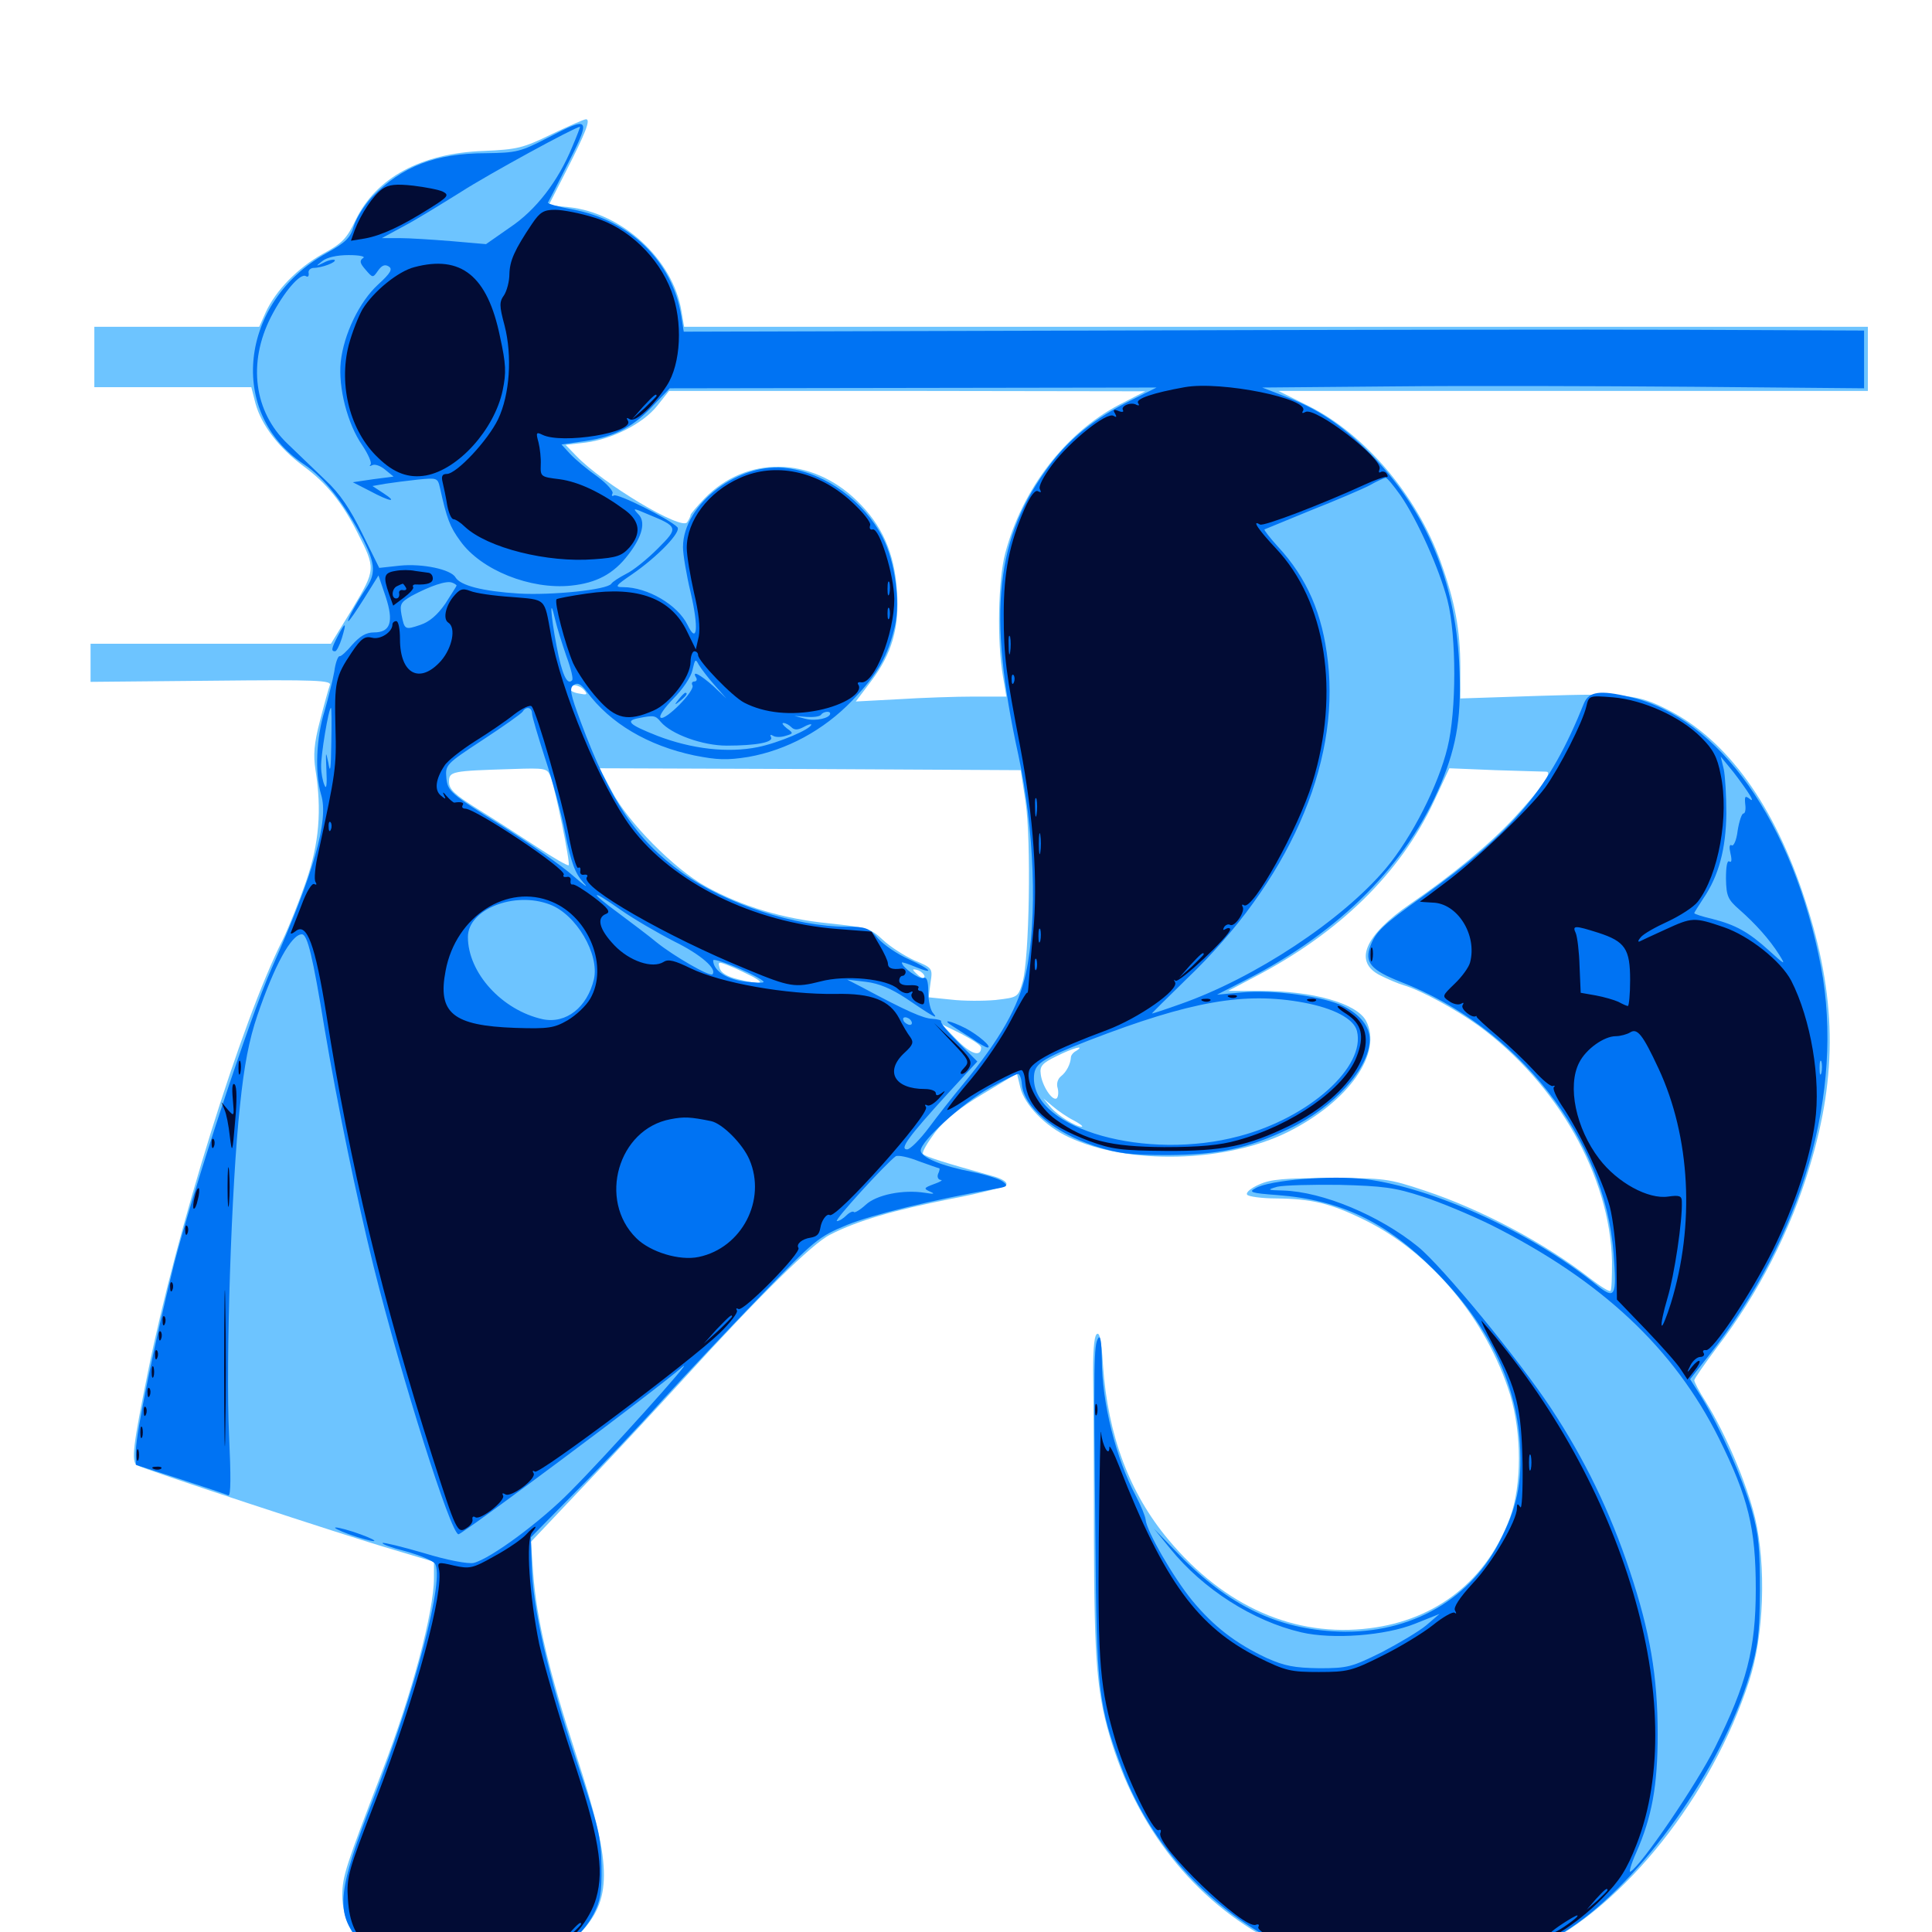 <svg xmlns="http://www.w3.org/2000/svg" viewBox="0 -1000 1000 1000">
	<path fill="#6dc4ff" d="M285.352 -930.469C270.508 -923.242 267.578 -922.656 250.391 -921.875C217.969 -920.703 194.531 -908.008 183.984 -885.938C179.492 -876.562 177.148 -874.023 166.992 -868.555C154.102 -861.328 142.773 -849.805 137.5 -838.281L134.18 -830.859H91.406H48.828V-815.234V-799.609H89.453H130.078L132.227 -791.211C135.352 -779.883 144.336 -768.164 157.227 -758.594C168.945 -750 177.148 -739.844 184.961 -724.414C194.531 -705.664 194.531 -705.273 182.422 -684.961L171.289 -666.797H109.18H46.875V-657.031V-647.07L109.375 -647.656C164.258 -648.242 171.875 -647.852 170.703 -645.312C170.117 -643.75 167.773 -635.352 165.625 -626.953C162.5 -615.039 162.109 -609.18 163.281 -601.562C166.602 -580.859 165.234 -563.477 158.398 -543.75C154.883 -533.594 149.414 -519.922 146.289 -513.477C125.195 -471.875 91.211 -362.695 76.562 -289.844C68.945 -252.148 67.773 -243.555 70.898 -241.602C74.023 -239.648 176.953 -205.664 203.711 -197.852L224.609 -191.602V-183.203C224.609 -165.82 213.086 -122.852 198.047 -83.789C178.711 -33.398 177.344 -29.102 177.148 -19.141C177.148 -6.641 183.789 6.25 192.969 11.523C206.055 19.141 245.508 22.461 267.188 17.773C284.375 13.867 291.797 9.961 301.367 -0.586C317.188 -17.969 316.406 -36.133 298.242 -91.602C283.984 -135.352 277.734 -161.914 275.977 -185.742L274.805 -201.953L302.93 -231.641C318.555 -248.047 341.211 -272.461 353.516 -285.938C393.164 -329.492 420.508 -356.445 429.688 -360.938C443.75 -368.164 462.695 -373.633 492.383 -379.492C507.812 -382.422 520.508 -385.742 520.898 -386.914C521.484 -388.281 517.969 -390.234 513.281 -391.406C489.453 -398.047 478.711 -401.367 477.734 -402.734C477.148 -403.711 480.078 -408.594 483.984 -413.867C488.867 -420.312 496.68 -426.562 508.789 -433.789L526.367 -444.336L528.125 -437.109C530.273 -428.125 541.016 -416.992 553.32 -411.328C583.984 -396.875 634.766 -398.242 666.602 -414.062C698.242 -429.883 715.82 -455.078 707.031 -471.68C702.148 -480.664 679.688 -487.109 652.734 -487.109H635.742L649.414 -494.336C692.969 -516.992 724.805 -548.047 742.188 -585.156L750.195 -602.344L774.023 -601.367C787.109 -600.977 799.023 -600.586 800.391 -600.586C803.711 -600.391 798.047 -592.188 783.594 -576.562C771.094 -563.086 751.758 -547.07 730.078 -532.227C706.25 -515.82 700.391 -502.148 714.453 -495.117C718.359 -493.164 723.828 -490.82 726.562 -490.039C735.352 -487.5 753.906 -477.344 765.234 -469.141C806.25 -439.062 833.398 -391.016 834.375 -347.07C834.375 -339.258 834.18 -332.227 833.594 -331.836C833.008 -331.25 828.32 -334.18 823.047 -338.281C799.805 -356.445 766.797 -374.023 737.305 -383.789C718.555 -390.039 716.406 -390.234 688.477 -390.234C665.234 -390.234 657.617 -389.648 651.758 -386.914C647.656 -385.156 644.727 -382.812 645.508 -381.641C646.094 -380.664 653.125 -379.688 660.742 -379.688C678.906 -379.492 688.672 -377.148 705.859 -368.75C740.43 -351.953 769.531 -316.992 781.641 -278.125C787.695 -258.008 787.695 -231.25 781.641 -214.648C769.727 -182.227 743.555 -161.523 708.984 -157.227C670.312 -152.344 633.789 -168.359 604.883 -202.93C584.57 -227.148 573.438 -257.031 570.898 -293.359C570.117 -306.445 569.141 -310.938 567.578 -309.375C566.211 -308.008 565.625 -299.219 565.82 -286.328C566.016 -274.805 566.211 -237.695 566.211 -203.906C566.406 -138.281 567.773 -122.461 575.586 -97.461C590.625 -50 621.094 -13.477 662.891 7.031C685.156 17.969 705.078 22.656 729.883 22.656C755.664 22.656 773.828 18.75 795.898 8.008C840.82 -13.477 886.133 -70.703 905.273 -129.688C913.086 -153.32 914.258 -189.453 908.398 -214.453C904.102 -232.031 893.555 -257.227 882.812 -274.609C879.492 -279.688 876.953 -284.766 876.953 -285.547C876.953 -286.328 882.227 -293.945 888.672 -302.539C909.961 -330.273 926.758 -362.891 936.719 -396.289C951.172 -443.945 950.586 -484.375 934.375 -533.984C918.555 -583.008 894.141 -616.992 863.281 -632.617C847.656 -640.625 841.406 -641.211 797.266 -639.844L755.859 -638.477V-654.297C755.859 -674.023 753.125 -688.477 745.703 -709.18C733.398 -743.555 706.445 -775.195 677.734 -789.648L661.719 -797.656H814.258H966.797V-814.258V-830.859H660.352H354.102L352.734 -838.867C348.438 -865.625 322.07 -889.844 294.336 -892.773L283.984 -893.75L293.164 -911.719C303.125 -931.25 305.859 -938.281 303.32 -938.281C302.344 -938.281 294.336 -934.766 285.352 -930.469ZM579.102 -790.43C551.367 -775.781 529.102 -746.875 520.312 -713.672C516.602 -699.805 516.016 -667.773 519.141 -649.805L520.898 -639.453H504.102C494.922 -639.453 477.344 -638.867 465.039 -638.086L442.969 -636.914L450.781 -647.266C461.719 -661.719 465.625 -675.195 464.258 -694.336C462.891 -713.867 456.641 -728.125 443.555 -740.82C419.922 -763.867 386.328 -764.258 364.648 -741.992C360.742 -737.891 357.422 -733.984 357.422 -733.398C357.422 -732.812 356.641 -731.055 355.664 -729.688C352.93 -725.195 312.109 -749.609 298.242 -764.062L292.773 -769.727L302.93 -770.898C316.797 -772.656 332.812 -780.664 340.234 -790.039L346.289 -797.656H469.531L592.773 -797.461ZM302.539 -642.578C304.297 -640.43 303.711 -640.234 299.805 -641.016C297.07 -641.406 294.922 -642.578 294.922 -643.555C294.922 -646.289 300 -645.703 302.539 -642.578ZM284.961 -598.047C287.5 -591.406 295.312 -553.125 294.336 -552.148C293.75 -551.758 286.328 -556.055 277.734 -561.719C269.141 -567.383 255.469 -576.172 247.266 -581.25C235.352 -588.672 232.422 -591.406 232.422 -595.312C232.422 -600.781 233.594 -600.977 265.234 -601.953C282.617 -602.539 283.203 -602.344 284.961 -598.047ZM530.859 -584.766C533.789 -565.039 532.812 -503.906 529.297 -491.797C526.953 -483.789 526.953 -483.789 515.43 -482.422C509.18 -481.836 498.633 -481.836 492.188 -482.617L480.664 -483.789L481.641 -491.406C482.812 -498.828 482.617 -499.023 473.242 -502.93C468.164 -505.273 460.742 -509.961 457.031 -513.477C450.586 -519.531 448.828 -519.922 429.102 -522.07C405.273 -524.414 383.984 -530.859 365.234 -541.211C348.828 -550.391 325.195 -574.219 316.797 -590.234L310.352 -602.344L419.336 -601.953L528.32 -601.367ZM389.844 -494.336C396.484 -490.625 393.75 -490.234 381.836 -493.164C376.367 -494.531 373.047 -496.484 372.461 -499.023C371.484 -502.344 371.875 -502.344 377.734 -500C381.25 -498.633 386.719 -495.898 389.844 -494.336ZM478.516 -494.531C478.516 -493.359 477.344 -493.555 475.586 -494.922C474.023 -496.289 472.656 -497.656 472.656 -498.047C472.656 -498.438 474.023 -498.242 475.586 -497.656C477.148 -496.875 478.516 -495.508 478.516 -494.531ZM507.812 -457.812C507.812 -452.734 502.539 -454.297 495.312 -461.719L487.305 -469.922L497.656 -464.844C503.125 -461.914 507.812 -458.984 507.812 -457.812ZM557.031 -456.055C555.469 -455.273 554.297 -453.711 554.297 -452.734C554.102 -449.219 551.953 -445.117 549.219 -442.969C547.461 -441.602 546.68 -439.062 547.461 -436.719C548.047 -434.375 547.656 -432.031 546.875 -431.445C544.531 -430.078 539.258 -438.281 538.672 -444.141C538.086 -448.242 539.648 -449.805 546.875 -453.32C555.469 -457.617 562.109 -459.375 557.031 -456.055ZM555.664 -420.117C558.984 -418.359 560.742 -416.992 559.961 -416.797C556.836 -416.797 547.656 -422.461 543.945 -426.758L540.039 -431.445L544.922 -427.344C547.656 -425 552.539 -421.68 555.664 -420.117Z"/>
	<path fill="#0073f3" d="M283.203 -928.516C269.531 -921.484 267.383 -920.898 251.758 -920.703C225.391 -920.703 208.008 -913.867 192.578 -898.047C188.672 -893.945 184.57 -887.305 183.203 -883.203C181.445 -876.953 179.102 -874.609 168.945 -868.945C123.828 -843.75 117.578 -786.133 157.227 -759.766C167.969 -752.734 178.516 -739.062 188.281 -720.117C194.336 -707.812 194.531 -702.93 189.258 -695.117C184.375 -687.695 179.297 -678.516 180.273 -678.516C180.859 -678.516 184.375 -683.789 188.477 -690.234L195.898 -702.148L199.609 -691.211C203.906 -678.125 202.148 -672.656 193.555 -672.656C189.453 -672.656 186.328 -670.703 182.422 -666.406C179.492 -662.891 176.562 -660.156 175.781 -660.352C175 -660.547 173.633 -657.031 173.047 -652.539C172.266 -648.047 169.922 -638.672 167.969 -631.836C163.672 -618.164 162.891 -599.805 166.211 -588.672C170.312 -575.391 162.305 -547.656 140.625 -498.828C129.297 -473.438 99.805 -383.594 90.039 -345.508C80.469 -307.031 70.312 -258.008 70.312 -248.828V-241.797L93.359 -234.375C105.859 -230.273 117.188 -226.562 118.164 -225.977C119.531 -225.586 119.531 -236.133 118.555 -257.031C116.797 -294.922 119.727 -386.719 124.219 -427.734C126.367 -448.633 128.906 -461.719 133.203 -474.414C141.992 -500.195 150.781 -516.406 156.25 -516.406C159.18 -516.406 161.914 -504.688 167.969 -467.773C174.609 -428.32 184.57 -380.078 193.359 -344.531C208.008 -286.133 233.398 -205.859 237.305 -205.859C239.453 -205.859 340.039 -280.859 353.32 -292.578C360.547 -298.633 313.281 -246.094 295.312 -228.125C280.273 -212.695 253.906 -193.164 245.117 -191.016C242.383 -190.43 231.641 -192.383 219.531 -196.094C208.203 -199.414 198.438 -201.758 198.047 -201.367C197.461 -200.781 202.93 -198.828 209.961 -197.07C216.992 -195.117 223.633 -192.383 225 -190.82C230.469 -183.984 215.234 -125.391 193.359 -69.141C175 -22.461 173.633 -10.156 184.961 3.125C192.383 11.914 198.633 14.453 221.484 17.773C263.672 23.633 294.922 13.867 307.227 -9.18C310.742 -16.016 311.523 -20.312 311.328 -33.984C311.133 -49.023 309.961 -54.297 298.047 -89.648C283.789 -132.617 275.586 -167.969 275.195 -190.039L274.805 -204.297L298.242 -228.125C311.133 -241.016 331.25 -262.305 342.773 -275.195C354.492 -288.086 377.344 -312.305 393.555 -329.102C421.68 -358.203 423.438 -359.766 438.477 -366.016C451.562 -371.289 482.422 -378.906 514.648 -384.57C521.484 -385.742 522.07 -386.133 518.945 -388.477C517.188 -389.844 510.156 -391.992 503.516 -393.359C487.305 -396.484 476.562 -400.977 476.562 -404.492C476.562 -409.375 498.438 -429.297 512.305 -436.914C519.531 -440.82 526.172 -444.141 526.953 -444.141C527.734 -444.141 528.711 -441.797 528.906 -438.867C529.883 -426.953 545.312 -413.867 566.602 -406.836C578.711 -402.93 584.766 -402.148 604.492 -402.148C631.055 -402.344 645.508 -405.469 666.992 -415.625C690.234 -426.562 708.984 -447.266 708.984 -461.914C708.984 -468.555 704.102 -474.805 695.508 -479.102C685.742 -484.18 658.789 -487.891 642.969 -486.328L629.883 -485.156L645.508 -493.164C693.945 -517.969 728.516 -552.93 745.898 -594.531C754.297 -614.844 756.641 -630.078 755.273 -657.031C752.93 -699.609 738.477 -734.375 711.328 -763.086C696.289 -778.711 683.984 -787.305 667.383 -793.945L653.32 -799.414L720.703 -800C757.812 -800.391 827.93 -800.195 876.562 -799.805L964.844 -799.023V-814.062V-828.906L873.633 -829.297C823.242 -829.492 685.938 -829.297 568.164 -828.906L353.906 -828.32L352.539 -836.914C347.852 -864.844 325.977 -886.133 296.289 -891.602C289.062 -892.969 283.398 -894.531 283.594 -895.117C283.984 -895.703 287.891 -903.32 292.188 -911.914C306.445 -939.648 306.055 -940.43 283.203 -928.516ZM296.289 -924.219C288.867 -906.055 277.344 -891.211 263.867 -882.227L251.562 -873.633L233.594 -875.195C223.828 -875.977 211.719 -876.758 206.836 -876.758H197.656L208.789 -882.812C214.844 -885.938 228.125 -894.141 238.477 -900.586C252.734 -909.766 297.461 -934.18 300.195 -934.375C300.391 -934.375 298.633 -929.688 296.289 -924.219ZM187.891 -866.406C185.938 -865.039 186.328 -863.672 189.258 -860.352C192.969 -856.055 192.969 -856.055 195.703 -859.961C197.656 -862.695 199.219 -863.281 201.172 -862.109C203.32 -860.742 202.344 -858.789 195.703 -852.734C185.938 -843.75 177.93 -826.953 176.367 -812.695C175 -799.414 179.883 -780.469 187.5 -769.531C190.625 -764.844 192.578 -760.352 191.797 -759.57C191.016 -758.594 191.406 -758.594 192.578 -759.18C193.945 -759.961 196.875 -758.984 199.414 -756.836L203.711 -753.32L193.164 -751.953L182.617 -750.391L191.406 -745.898C201.953 -740.234 206.25 -739.648 198.438 -744.727L192.773 -748.438L199.414 -749.609C203.125 -750.195 210.742 -751.172 216.211 -751.758C226.172 -752.734 226.562 -752.734 227.734 -747.461C231.25 -731.641 232.812 -727.344 238.281 -719.922C249.023 -704.883 274.609 -694.727 295.508 -696.875C308.789 -698.242 317.578 -702.93 325.195 -712.891C332.617 -722.461 334.375 -730.078 330.273 -733.984C327.344 -737.109 327.734 -737.109 334.961 -733.984C351.172 -727.344 351.367 -726.953 340.43 -716.016C334.961 -710.547 327.734 -704.688 324.023 -702.93C320.312 -700.977 316.992 -698.828 316.406 -697.852C314.258 -694.727 285.938 -691.797 268.555 -692.773C250 -693.945 238.281 -696.875 235.742 -701.172C233.398 -705.273 218.75 -708.398 207.031 -707.227L196.289 -706.055L187.5 -723.828C181.25 -736.523 175.977 -744.531 168.359 -751.562C162.695 -757.031 153.906 -765.43 148.828 -770.312C131.445 -786.914 128.125 -812.109 140.234 -835.938C146.875 -848.828 155.469 -858.984 158.398 -857.031C159.375 -856.445 159.961 -857.031 159.766 -858.594C159.375 -859.961 160.547 -861.133 162.109 -861.328C166.602 -861.328 174.219 -864.258 173.242 -865.43C172.656 -865.82 170.117 -865.43 167.578 -864.062C163.281 -861.914 163.281 -862.109 166.797 -864.844C169.141 -866.797 174.414 -867.969 180.469 -867.969C186.328 -867.969 189.453 -867.188 187.891 -866.406ZM585.352 -792.773C566.797 -783.594 553.906 -773.242 543.555 -759.57C515.234 -722.07 510.938 -683.008 527.148 -608.984C535.352 -570.703 537.109 -524.805 531.055 -496.484C527.344 -478.906 517.578 -461.914 498.047 -438.281C493.164 -432.422 485.352 -422.461 480.859 -416.406C476.172 -410.156 471.094 -405.078 469.531 -405.078C465.43 -405.078 470.117 -411.523 490.234 -433.594L505.859 -450.586L496.094 -460.352C490.82 -465.625 486.719 -470.508 487.109 -471.289C487.5 -471.875 485.547 -472.461 482.617 -472.656C477.93 -472.852 469.727 -476.367 445.312 -489.453L438.477 -492.969L448.242 -491.797C454.883 -491.016 461.328 -488.281 468.75 -483.398C482.617 -474.023 486.133 -471.875 483.008 -475.586C481.641 -476.953 480.469 -481.836 480.469 -486.523C480.469 -492.383 479.688 -494.531 477.93 -493.75C475.781 -492.969 466.797 -499.414 466.797 -501.758C466.797 -502.148 469.922 -501.172 473.633 -499.609C484.57 -495.117 481.641 -498.438 470.312 -503.516C464.648 -506.055 457.617 -510.742 454.492 -514.258C449.805 -519.727 448.047 -520.312 438.672 -520.312C411.719 -520.312 375.781 -532.031 353.125 -548.242C329.492 -565.234 315.82 -585.352 300.586 -626.367C295.117 -641.016 294.531 -643.945 297.07 -645.508C299.023 -646.875 300.781 -645.898 303.711 -641.992C315.82 -625.586 335.352 -614.062 359.375 -608.984C371.289 -606.641 376.172 -606.445 387.305 -608.203C407.227 -611.719 426.367 -622.07 441.016 -637.305C454.492 -651.367 459.57 -660.352 463.281 -676.172C466.016 -688.867 463.281 -709.375 456.836 -721.875C447.266 -740.43 427.734 -754.883 407.812 -757.617C382.812 -761.328 353.516 -739.258 353.516 -716.797C353.516 -713.086 355.273 -702.539 357.422 -693.555C361.719 -675.195 360.938 -666.016 355.859 -676.562C350.781 -686.914 335.156 -696.094 322.461 -696.094C317.969 -696.094 318.555 -696.875 327.148 -702.734C340.234 -711.719 352.93 -724.805 350.586 -727.148C346.289 -731.445 319.727 -744.727 317.773 -743.555C316.797 -742.969 316.406 -743.359 316.992 -744.531C317.773 -745.508 314.258 -749.609 309.18 -753.32C303.906 -757.031 297.656 -762.305 295.117 -765.039L290.625 -769.922L300 -771.289C316.797 -773.438 326.562 -778.125 336.914 -788.867L346.68 -799.023L472.656 -799.219L598.633 -799.414ZM724.805 -743.75C733.594 -731.055 745.117 -705.273 749.219 -689.258C753.906 -670.898 753.906 -632.031 749.219 -613.086C744.531 -593.555 730.664 -566.406 717.383 -550.586C694.727 -523.633 649.414 -493.75 610.938 -480.273C603.32 -477.539 596.68 -475.391 596.289 -475.391C595.898 -475.391 604.102 -483.398 614.258 -493.359C666.602 -543.359 693.555 -603.906 687.305 -657.617C684.57 -682.227 676.562 -700.781 661.328 -717.188C657.227 -721.68 654.102 -725.781 654.492 -725.977C654.883 -726.172 665.82 -730.664 678.711 -735.938C691.602 -741.016 705.273 -746.875 708.984 -748.828C712.695 -750.977 716.406 -752.539 717.188 -752.734C717.969 -752.734 721.289 -748.633 724.805 -743.75ZM236.328 -696.875C236.328 -696.68 233.594 -692.383 230.469 -687.5C226.367 -681.641 222.266 -678.125 217.578 -676.562C209.57 -673.828 209.375 -674.023 207.812 -681.836C206.836 -687.305 207.422 -688.281 213.086 -691.602C222.656 -696.68 231.055 -699.609 233.984 -698.438C235.156 -698.047 236.328 -697.266 236.328 -696.875ZM293.164 -660.352C295.508 -654.102 296.875 -648.438 296.094 -647.852C293.555 -645.117 290.82 -650.977 288.086 -665.625C284.961 -681.836 284.375 -692.383 287.305 -679.492C288.281 -675.195 291.016 -666.602 293.164 -660.352ZM369.922 -645.312L375.977 -638.477L369.141 -644.922C362.305 -650.977 357.812 -653.32 360.352 -649.219C360.938 -648.242 360.547 -647.266 359.375 -647.266C358.203 -647.266 357.812 -646.289 358.398 -645.312C359.961 -642.578 344.531 -626.953 341.992 -628.516C340.82 -629.297 343.945 -633.594 348.438 -638.281C353.32 -643.164 357.617 -649.414 358.398 -653.125C359.766 -658.984 359.961 -659.18 361.719 -655.859C362.891 -653.906 366.602 -649.023 369.922 -645.312ZM171.484 -615.625C171.289 -601.367 170.898 -599.219 169.922 -605.273C168.555 -611.719 168.555 -611.133 168.945 -601.367C169.336 -593.945 168.945 -591.016 167.969 -593.555C166.992 -595.703 166.211 -600 166.211 -603.125C166.016 -608.984 170.117 -633.594 171.289 -633.594C171.68 -633.594 171.68 -625.391 171.484 -615.625ZM275.391 -630.664C275.391 -629.102 278.516 -618.75 282.031 -607.812C285.742 -596.68 290.625 -579.102 292.578 -568.555C295.703 -553.125 297.656 -548.047 301.953 -543.164C305.078 -539.844 302.734 -541.406 296.875 -546.484C291.016 -551.758 273.828 -563.672 258.984 -573.047C233.008 -589.258 231.836 -590.43 231.055 -597.07C230.469 -604.102 230.469 -604.297 249.805 -616.992C260.547 -624.023 269.922 -630.664 270.508 -631.641C272.266 -634.57 275.391 -633.984 275.391 -630.664ZM429.688 -630.664C429.688 -628.32 422.266 -626.562 416.992 -627.93L411.133 -629.492L417.578 -628.906C421.094 -628.711 424.414 -629.102 425 -630.078C425.977 -631.641 429.688 -632.227 429.688 -630.664ZM341.992 -626.367C347.461 -619.922 363.672 -614.062 376.172 -614.062C391.406 -614.062 400.781 -615.82 399.023 -618.555C398.438 -619.727 398.828 -619.922 400.195 -619.141C401.367 -618.359 404.297 -618.359 406.641 -619.141C410.742 -620.312 410.742 -620.508 407.227 -623.047C405.273 -624.609 404.492 -625.781 405.469 -625.781C406.641 -625.781 408.398 -624.805 409.57 -623.633C411.133 -622.07 412.891 -622.07 415.82 -623.633C418.164 -625 419.922 -625.391 419.922 -625C419.922 -622.656 402.93 -615.43 392.188 -613.281C376.758 -610.156 358.008 -612.305 340.234 -619.141C325.391 -625 323.438 -626.953 330.664 -628.32C338.477 -629.883 339.258 -629.688 341.992 -626.367ZM402.93 -628.32C404.102 -628.906 403.125 -629.297 400.391 -629.297C397.656 -629.297 396.68 -628.906 398.047 -628.32C399.219 -627.93 401.562 -627.93 402.93 -628.32ZM349.023 -512.695C362.891 -505.859 371.289 -498.438 368.75 -495.703C367.383 -494.336 348.828 -505.078 340.039 -512.109C335.352 -516.016 326.172 -522.852 319.922 -527.539C304.688 -538.672 305.469 -540.234 320.898 -529.297C327.539 -524.609 340.234 -517.188 349.023 -512.695ZM284.57 -531.836C298.242 -526.758 310.352 -506.055 307.422 -493.164C303.906 -478.516 292.969 -469.922 280.859 -472.461C259.766 -477.148 242.188 -496.484 242.188 -515.039C242.188 -529.297 266.211 -538.867 284.57 -531.836ZM393.945 -492.969C396.68 -491.211 395.312 -491.016 386.719 -491.797C376.562 -492.773 369.141 -497.461 369.141 -502.93C369.141 -504.492 386.914 -497.461 393.945 -492.969ZM674.805 -481.055C690.43 -478.125 700.781 -472.656 702.344 -466.406C707.031 -447.852 677.734 -421.484 641.406 -411.914C593.359 -399.023 535.156 -415.43 535.156 -441.797C535.156 -449.414 538.281 -451.562 563.672 -461.523C616.406 -481.836 644.141 -486.719 674.805 -481.055ZM471.68 -471.484C472.266 -470.508 472.07 -469.531 470.898 -469.531C469.922 -469.531 468.359 -470.508 467.773 -471.484C467.188 -472.656 467.383 -473.438 468.555 -473.438C469.531 -473.438 471.094 -472.656 471.68 -471.484ZM486.133 -395.312C486.523 -395.312 486.328 -393.945 485.547 -392.383C484.961 -390.82 485.547 -389.453 486.914 -389.258C488.281 -389.258 486.719 -388.281 483.398 -387.109C478.125 -385.156 477.93 -384.766 481.445 -383.203C484.18 -382.031 483.398 -381.836 478.711 -382.617C467.383 -384.375 453.711 -381.641 448.047 -376.367C445.312 -373.828 442.383 -372.07 441.992 -372.656C441.406 -373.242 439.648 -372.461 438.086 -370.898C436.523 -369.336 434.375 -367.969 433.203 -367.969C431.25 -367.969 458.398 -397.656 463.672 -401.562C464.844 -402.148 470.117 -401.172 475.391 -399.023C480.859 -397.07 485.742 -395.312 486.133 -395.312ZM495.508 -384.375C496.289 -384.961 495.117 -385.547 492.969 -385.352C490.82 -385.352 490.234 -384.766 491.797 -384.18C493.164 -383.594 494.922 -383.789 495.508 -384.375ZM492.969 -468.945C494.922 -467.578 499.609 -464.648 503.32 -462.305C506.836 -459.766 510.352 -457.812 511.133 -457.812C513.867 -457.812 506.445 -464.258 499.805 -467.773C491.602 -471.875 487.109 -472.656 492.969 -468.945ZM351.367 -638.086C348.828 -634.961 349.023 -634.766 352.148 -637.305C355.273 -639.844 356.25 -641.406 354.688 -641.406C354.297 -641.406 352.734 -639.844 351.367 -638.086ZM174.805 -670.703C171.484 -664.258 171.289 -662.891 173.438 -662.891C174.219 -662.891 175.781 -666.016 176.953 -669.727C179.492 -678.125 178.906 -678.516 174.805 -670.703ZM819.922 -636.133C802.148 -591.797 783.789 -569.922 736.328 -535.938C716.016 -521.484 712.109 -517.773 709.375 -510.547C706.055 -501.953 709.57 -497.852 725 -491.797C785.547 -468.359 830.664 -410.938 835.156 -351.367C836.914 -328.516 836.133 -326.953 825.781 -335.352C792.969 -361.914 741.992 -385.156 706.836 -389.648C689.258 -391.797 657.031 -389.258 649.805 -384.961C646.094 -383.008 647.461 -382.422 661.133 -381.445C693.75 -378.906 717.188 -367.773 742.383 -342.578C769.922 -315.039 784.766 -284.961 786.719 -252.539C787.891 -232.031 785.156 -219.336 775.781 -201.367C759.766 -170.508 727.344 -153.125 689.453 -155.664C658.789 -157.617 633.594 -170.508 607.812 -197.852L597.266 -208.789L605.859 -198.242C622.656 -177.539 648.438 -160.938 673.633 -155.078C689.648 -151.367 716.992 -153.32 732.422 -159.57L745.117 -164.648L738.281 -158.789C734.57 -155.664 724.023 -149.414 715.039 -144.727C699.609 -137.109 697.461 -136.523 682.812 -136.523C669.922 -136.719 664.844 -137.695 655.664 -141.797C639.453 -149.414 628.125 -158.203 616.992 -171.68C607.422 -183.398 593.359 -207.617 592.969 -213.477C592.773 -215.234 590.625 -220.508 588.086 -225.391C577.539 -245.117 570.312 -274.219 570.312 -296.289C570.117 -305.664 569.531 -309.375 568.359 -307.227C566.211 -303.516 566.016 -295.898 566.992 -203.906C567.578 -124.219 568.555 -116.992 580.859 -84.18C595.898 -44.336 627.148 -10.547 666.211 7.812C713.672 30.273 769.336 26.562 812.695 -1.953C849.609 -26.367 891.016 -84.57 905.469 -132.617C909.961 -147.852 910.742 -153.711 910.938 -176.562C910.938 -198.438 910.352 -205.664 906.641 -218.555C901.758 -235.352 890.234 -261.133 880.859 -276.562L874.805 -286.133L884.375 -298.242C933.008 -359.57 954.688 -434.961 942.578 -499.414C928.32 -574.023 889.844 -628.711 843.555 -639.258C828.125 -642.969 822.461 -641.992 819.922 -636.133ZM904.297 -590.625C906.836 -586.914 907.617 -584.961 905.859 -586.328C903.32 -588.281 902.93 -588.086 903.32 -583.789C903.711 -581.055 903.32 -578.906 902.344 -578.906C901.562 -578.906 900.195 -575 899.414 -570.117C898.828 -565.039 897.266 -561.719 896.289 -562.5C895.117 -563.086 894.922 -561.523 895.703 -558.203C896.484 -554.883 896.289 -553.32 895.117 -554.102C893.945 -554.883 893.359 -551.367 893.359 -545.117C893.555 -536.133 894.336 -534.375 900.391 -529.102C908.594 -521.875 915.82 -513.867 920.898 -505.859C924.414 -500.195 924.023 -500.391 915.625 -508.008C905.078 -517.578 898.438 -521.289 886.133 -524.414C881.055 -525.586 876.953 -526.953 876.953 -527.344C876.953 -527.734 879.102 -531.055 881.641 -534.961C889.648 -546.68 893.359 -560.742 893.555 -578.906C893.555 -588.086 892.969 -598.438 892.188 -601.953L890.625 -608.398L895.117 -602.93C897.656 -600 901.758 -594.336 904.297 -590.625ZM942.773 -444.727C942.188 -442.773 941.797 -443.945 941.797 -447.07C941.797 -450.391 942.188 -451.758 942.773 -450.586C943.164 -449.219 943.164 -446.484 942.773 -444.727ZM736.328 -380.664C745.508 -377.734 761.328 -371.094 771.68 -366.016C828.906 -337.305 866.406 -302.148 889.648 -255.664C904.883 -225 908.789 -208.984 908.789 -177.539C908.789 -146.484 904.102 -128.516 887.695 -95.508C878.32 -76.758 849.805 -34.766 843.945 -31.25C842.969 -30.469 844.141 -34.961 846.875 -41.016C855.078 -59.57 858.008 -75.781 858.008 -102.344C858.008 -132.227 854.102 -155.273 843.555 -186.914C833.398 -217.578 820.312 -244.531 802.93 -270.898C786.328 -296.094 746.484 -344.531 733.984 -354.688C714.062 -370.898 684.57 -383.203 664.062 -383.789C655.859 -383.984 655.664 -384.18 661.133 -385.742C664.453 -386.523 678.906 -386.914 693.359 -386.719C715.82 -386.133 722.07 -385.352 736.328 -380.664ZM180.664 -205.859C186.133 -203.906 191.797 -202.344 193.359 -202.344C194.922 -202.344 191.992 -203.906 186.523 -205.859C181.25 -207.812 175.391 -209.375 173.828 -209.375C172.266 -209.375 175.391 -207.812 180.664 -205.859Z"/>
	<path fill="#020c35" d="M197.852 -902.148C193.164 -898.828 186.914 -889.453 183.594 -880.859L181.641 -875.391L188.867 -876.562C197.461 -878.125 207.617 -882.812 222.461 -892.188C231.836 -898.047 232.617 -899.023 229.297 -900.781C227.344 -901.758 220.312 -903.125 213.867 -903.906C204.883 -904.883 201.172 -904.492 197.852 -902.148ZM275.391 -884.18C266.211 -870.508 263.867 -865.039 263.672 -858.203C263.672 -854.297 262.305 -849.414 260.938 -847.266C258.398 -843.75 258.398 -841.797 261.133 -831.641C265.234 -815.82 263.867 -795.703 257.812 -783.008C252.539 -772.07 236.328 -754.688 231.25 -754.688C228.906 -754.688 228.32 -753.516 229.102 -750.391C229.688 -747.852 230.859 -742.578 231.445 -738.672C232.227 -734.57 233.594 -731.25 234.766 -731.25C235.742 -731.25 238.477 -729.492 240.625 -727.344C252.344 -716.406 283.398 -708.594 307.617 -710.547C319.141 -711.328 321.875 -712.305 325.781 -716.602C332.031 -723.828 331.25 -730.078 323.828 -735.742C311.133 -745.117 299.609 -750.586 289.648 -751.953C279.883 -753.125 279.688 -753.32 279.883 -759.375C280.078 -762.695 279.492 -767.969 278.711 -771.094C277.344 -775.977 277.539 -776.562 280.664 -775C290.82 -769.922 328.711 -776.172 325 -782.227C324.023 -783.789 324.414 -783.984 325.977 -783.008C328.906 -781.25 338.281 -789.844 345.117 -800.391C352.539 -811.719 353.516 -833.594 347.461 -849.414C340.82 -866.992 325.195 -882.031 307.812 -887.305C300.391 -889.648 291.211 -891.406 287.305 -891.406C281.445 -891.406 279.492 -890.234 275.391 -884.18ZM292.383 -888.281C293.164 -888.867 291.992 -889.453 289.844 -889.258C287.695 -889.258 287.109 -888.672 288.672 -888.086C290.039 -887.5 291.797 -887.695 292.383 -888.281ZM339.844 -795.117C339.844 -794.727 336.914 -791.992 333.594 -788.672L327.148 -783.008L332.812 -789.453C338.281 -795.312 339.844 -796.68 339.844 -795.117ZM214.453 -861.719C206.055 -859.57 193.359 -849.219 187.695 -840.039C185.547 -836.328 182.227 -827.93 180.469 -821.289C175.195 -800.391 181.25 -776.758 195.703 -763.086C203.906 -755.078 211.523 -752.344 220.508 -753.906C237.305 -757.031 255.859 -777.734 260.156 -797.852C262.109 -807.227 261.914 -811.523 258.789 -825.781C252.344 -857.227 238.672 -868.164 214.453 -861.719ZM613.281 -799.609C596.875 -796.68 587.695 -793.555 589.062 -791.406C589.844 -790.234 589.648 -789.844 588.281 -790.43C585.547 -792.188 579.883 -789.844 581.25 -787.695C581.836 -786.719 580.664 -786.523 578.906 -787.305C576.367 -788.281 575.977 -787.891 577.148 -785.938C578.125 -784.18 577.93 -783.789 576.367 -784.766C572.852 -786.914 554.102 -771.875 544.727 -759.57C540.039 -753.32 537.305 -748.047 538.281 -746.68C539.062 -745.117 538.867 -744.922 537.305 -745.703C535.938 -746.68 533.398 -743.555 530.273 -736.523C522.461 -718.555 519.531 -703.906 519.531 -682.227C519.531 -660.156 520.703 -651.562 528.125 -613.086C534.961 -576.953 537.305 -543.555 534.766 -517.188C533.594 -505.469 532.617 -493.555 532.422 -490.625C532.227 -487.891 532.031 -485.742 531.641 -486.133C531.25 -486.523 527.539 -480.078 523.242 -471.875C518.945 -463.477 509.766 -450 502.93 -441.797C495.898 -433.594 490.234 -426.172 490.234 -425.586C490.234 -425 493.945 -426.953 498.633 -430.078C507.227 -436.133 526.172 -446.094 528.711 -446.094C529.492 -446.094 530.469 -443.359 530.664 -440.234C531.641 -426.953 541.406 -417.969 563.867 -409.375C575.586 -405.078 580.273 -404.492 603.516 -404.297C633.008 -404.102 645.898 -406.836 667.578 -417.383C700 -433.203 716.602 -461.133 700.977 -474.219C697.656 -476.953 693.945 -479.297 692.773 -479.297C691.406 -479.297 693.359 -477.344 696.875 -475.195C704.883 -469.922 706.445 -463.867 702.148 -452.93C695.898 -436.523 668.945 -417.578 640.43 -409.766C631.445 -407.227 621.094 -406.25 602.539 -406.25C574.805 -406.445 561.914 -409.57 546.484 -420.508C538.086 -426.367 530.859 -439.453 532.617 -445.703C533.789 -450.391 546.094 -456.836 572.852 -466.797C589.453 -473.047 610.352 -487.695 608.203 -491.602C607.422 -492.969 607.617 -493.164 608.398 -492.383C610.156 -490.82 636.719 -515.82 636.719 -518.945C636.719 -519.727 635.742 -519.922 634.375 -519.141C633.008 -518.359 632.812 -518.555 633.594 -520.117C634.375 -521.289 635.742 -521.875 636.719 -521.289C639.062 -519.922 644.727 -528.32 643.164 -530.664C642.578 -531.836 642.969 -532.031 643.945 -531.445C648.438 -528.711 672.07 -571.289 679.297 -594.922C693.75 -641.797 686.328 -688.672 660.352 -716.211C651.367 -725.781 647.656 -731.25 652.148 -728.516C653.906 -727.344 684.766 -739.258 706.055 -749.023C711.523 -751.562 716.602 -753.32 717.383 -753.125C718.359 -752.93 718.555 -753.516 717.773 -754.688C717.188 -755.859 715.625 -756.25 714.648 -755.664C713.672 -755.078 713.477 -755.664 714.062 -757.227C716.016 -762.5 680.469 -789.844 675.586 -786.719C674.219 -785.938 673.633 -786.133 674.414 -787.305C678.32 -793.555 632.227 -802.93 613.281 -799.609ZM522.852 -662.5C522.461 -659.961 522.07 -661.523 522.07 -665.82C521.875 -670.117 522.266 -672.07 522.852 -670.312C523.242 -668.359 523.242 -664.844 522.852 -662.5ZM524.805 -646.875C524.219 -645.312 523.633 -645.898 523.633 -648.047C523.438 -650.195 524.023 -651.367 524.609 -650.586C525.195 -650 525.391 -648.242 524.805 -646.875ZM536.523 -578.516C536.133 -575.977 535.742 -577.539 535.742 -581.836C535.547 -586.133 535.938 -588.086 536.523 -586.328C536.914 -584.375 536.914 -580.859 536.523 -578.516ZM538.477 -558.984C538.086 -556.445 537.695 -558.398 537.695 -563.281C537.695 -568.164 538.086 -570.117 538.477 -567.773C538.867 -565.234 538.867 -561.328 538.477 -558.984ZM538.477 -513.086C537.891 -511.133 537.5 -512.305 537.5 -515.43C537.5 -518.75 537.891 -520.117 538.477 -518.945C538.867 -517.578 538.867 -514.844 538.477 -513.086ZM623.047 -506.055C623.047 -505.664 620.117 -502.93 616.797 -499.609L610.352 -493.945L616.016 -500.391C621.484 -506.25 623.047 -507.617 623.047 -506.055ZM536.523 -498.438C535.938 -497.07 535.547 -498.047 535.547 -500.781C535.547 -503.516 535.938 -504.492 536.523 -503.32C536.914 -501.953 536.914 -499.609 536.523 -498.438ZM382.812 -752.539C366.602 -745.312 355.469 -730.469 355.469 -716.406C355.469 -712.5 357.227 -702.148 359.18 -693.359C361.719 -682.812 362.5 -675.195 361.719 -670.703L360.156 -663.867L355.664 -673.047C347.461 -690.234 330.469 -696.68 303.711 -692.773C295.508 -691.602 288.477 -690.234 288.086 -689.844C286.719 -688.477 292.578 -666.211 296.68 -656.641C299.023 -651.758 304.688 -643.359 309.375 -638.281C318.75 -627.734 325 -626.367 338.281 -632.227C346.875 -635.938 357.422 -649.609 357.422 -657.422C357.422 -660.352 358.398 -662.891 359.375 -662.891C360.547 -662.891 361.328 -661.914 361.328 -660.938C361.328 -657.812 379.102 -639.453 385.156 -636.328C395.703 -630.859 409.57 -629.492 423.828 -632.422C437.109 -635.156 446.68 -641.406 444.336 -645.508C443.555 -646.484 444.141 -647.07 445.508 -646.875C452.344 -645.312 462.891 -671.875 462.891 -690.039C462.695 -702.539 455.273 -726.562 451.758 -725.977C450.391 -725.586 449.805 -726.562 450.391 -728.125C450.977 -729.492 446.68 -734.961 440.43 -740.625C423.242 -756.25 401.172 -760.938 382.812 -752.539ZM460.352 -692.773C459.766 -690.82 459.375 -691.992 459.375 -695.117C459.375 -698.438 459.766 -699.805 460.352 -698.633C460.742 -697.266 460.742 -694.531 460.352 -692.773ZM460.352 -680.078C459.766 -678.711 459.375 -679.688 459.375 -682.422C459.375 -685.156 459.766 -686.133 460.352 -684.961C460.742 -683.594 460.742 -681.25 460.352 -680.078ZM204.688 -704.492C198.633 -703.516 198.242 -701.562 201.367 -692.578L203.516 -686.523L208.984 -690.625C212.109 -692.969 214.258 -695.312 213.867 -696.094C213.281 -696.875 214.062 -697.656 215.43 -697.461C221.289 -697.266 224.023 -698.242 224.023 -700.586C224.023 -702.148 223.047 -703.32 221.875 -703.516C220.703 -703.711 217.578 -704.102 214.844 -704.492C212.109 -705.078 207.617 -705.078 204.688 -704.492ZM209.961 -696.094C210.742 -694.922 210.156 -694.336 208.594 -694.531C207.227 -694.922 206.25 -693.945 206.641 -692.773C206.836 -691.406 206.25 -690.234 205.078 -690.234C202.344 -690.234 202.734 -695.508 205.664 -696.68C206.836 -697.266 208.203 -697.852 208.398 -697.852C208.594 -698.047 209.375 -697.07 209.961 -696.094ZM234.375 -690.82C230.469 -685.742 229.297 -679.492 232.031 -677.734C236.133 -675.195 234.18 -664.844 228.32 -658.008C217.383 -645.703 207.031 -650.977 207.031 -669.141C207.031 -674.414 206.25 -678.516 205.078 -678.516C204.102 -678.516 203.125 -677.734 203.125 -676.758C203.125 -672.852 196.875 -668.75 192.578 -669.922C188.867 -670.898 186.914 -669.531 182.031 -662.305C173.633 -649.805 173.047 -646.875 173.633 -623.242C174.219 -602.734 173.633 -599.609 164.844 -558.984C163.086 -551.758 162.5 -544.727 163.281 -543.555C164.062 -542.188 163.867 -541.797 162.695 -542.383C161.523 -543.164 158.594 -538.477 156.055 -531.445C153.516 -524.805 150.977 -518.555 150.586 -517.383C150.195 -516.406 151.172 -516.602 152.93 -517.969C158.789 -522.852 163.086 -511.328 168.945 -474.805C181.055 -397.07 198.047 -326.758 223.828 -245.898C236.133 -207.422 236.719 -205.859 241.602 -209.18C243.555 -210.352 244.922 -212.305 244.531 -213.672C244.336 -214.844 244.922 -215.43 246.094 -214.648C248.828 -213.086 261.914 -223.438 260.352 -225.977C259.766 -227.148 260.156 -227.344 261.523 -226.562C264.453 -224.609 277.93 -234.766 276.172 -237.5C275.391 -238.672 275.781 -239.062 276.953 -238.281C279.297 -236.914 357.227 -295.312 372.461 -309.961C378.125 -315.43 382.031 -320.703 381.445 -321.68C380.859 -322.852 381.055 -323.047 382.227 -322.461C384.766 -320.898 414.844 -351.562 413.281 -354.102C411.914 -356.055 415.234 -358.789 419.531 -359.375C422.852 -359.961 424.023 -361.133 424.609 -364.453C425.195 -368.359 427.93 -372.07 429.492 -371.094C432.812 -368.945 481.445 -423.438 479.297 -426.953C478.516 -428.125 478.711 -428.516 479.883 -427.93C481.055 -427.148 483.984 -429.102 486.523 -432.031C489.062 -434.766 489.648 -435.938 487.891 -434.57C485.547 -432.812 484.375 -432.617 484.375 -434.18C484.375 -435.352 481.836 -436.328 478.711 -436.328C462.891 -436.328 457.812 -445.508 468.164 -455.078C472.656 -459.18 473.047 -460.547 471.094 -463.281C469.727 -465.039 467.188 -469.336 465.43 -472.852C460.547 -482.227 451.172 -485.938 432.617 -485.547C407.031 -485.156 373.047 -491.211 357.422 -498.828C349.414 -502.734 345.898 -503.711 343.555 -502.148C337.695 -498.438 325.781 -502.539 317.969 -510.742C310.156 -518.945 308.594 -525 313.672 -526.953C316.211 -527.93 314.844 -529.883 307.422 -535.547C302.148 -539.453 297.266 -542.578 296.289 -542.188C295.508 -541.992 295.117 -542.969 295.312 -544.141C295.703 -545.508 294.727 -546.484 293.359 -546.094C291.797 -545.898 291.211 -546.289 291.797 -547.266C293.359 -550 246.484 -581.25 240.82 -581.445C239.453 -581.445 238.867 -582.227 239.453 -583.203C240.43 -584.57 238.867 -585.156 235.156 -584.57C234.57 -584.57 232.812 -586.133 231.055 -588.086C229.492 -590.039 228.906 -590.234 229.688 -588.672C231.055 -586.133 230.664 -586.133 228.125 -588.281C224.805 -591.016 225.391 -596.68 230.078 -603.711C231.445 -606.055 238.672 -611.719 245.703 -616.211C252.93 -620.703 262.109 -626.953 266.211 -630.273C270.312 -633.398 274.414 -635.352 275.195 -634.375C277.93 -631.25 290.82 -585.938 294.336 -567.773C296.094 -558.008 298.438 -550.391 299.219 -550.781C300.195 -551.367 300.586 -550.781 300.391 -549.219C300 -547.852 300.977 -546.875 302.344 -547.266C303.906 -547.461 304.492 -546.875 303.711 -545.898C300.586 -540.82 345.117 -515.234 386.719 -498.242C408.789 -489.062 411.523 -488.672 424.609 -491.992C437.695 -495.508 459.18 -493.359 464.844 -488.086C466.992 -486.133 469.531 -485.352 470.898 -486.328C472.266 -487.109 472.852 -486.914 471.875 -485.547C471.289 -484.375 472.461 -482.422 474.609 -481.25C477.93 -479.492 478.516 -479.688 478.516 -483.203C478.516 -485.352 477.539 -487.109 476.367 -487.109C475.391 -487.109 474.805 -487.891 475.391 -488.672C475.977 -489.648 474.023 -490.234 470.898 -490.039C467.578 -489.844 465.43 -490.625 465.43 -492.383C465.43 -493.75 466.211 -494.922 467.188 -494.922C467.969 -494.922 468.75 -495.898 468.75 -496.875C468.75 -498.047 467.578 -498.828 466.406 -498.633C461.719 -498.047 459.57 -498.828 459.57 -501.367C459.57 -502.539 457.617 -506.836 455.273 -510.742L451.172 -517.773L433.594 -519.141C389.844 -522.461 348.047 -543.164 326.562 -571.875C310.938 -592.969 290.039 -643.164 285.156 -671.484C281.641 -690.82 283.008 -689.453 264.648 -691.016C255.664 -691.602 246.094 -692.969 243.359 -694.141C239.258 -695.703 237.891 -695.117 234.375 -690.82ZM171.289 -570.703C170.703 -569.141 170.117 -569.727 170.117 -571.875C169.922 -574.023 170.508 -575.195 171.094 -574.414C171.68 -573.828 171.875 -572.07 171.289 -570.703ZM285.742 -533.203C305.078 -525.195 315.039 -499.414 305.469 -483.008C303.32 -479.297 298.047 -474.414 293.75 -471.875C286.914 -467.969 284.18 -467.383 266.602 -467.969C234.375 -469.141 226.367 -475.586 230.664 -497.656C235.938 -525.781 262.695 -542.969 285.742 -533.203ZM397.852 -485.938C398.633 -486.523 397.461 -487.109 395.312 -486.914C393.164 -486.914 392.578 -486.328 394.141 -485.742C395.508 -485.156 397.266 -485.352 397.852 -485.938ZM367.969 -419.727C373.828 -418.555 384.375 -408.008 387.891 -399.805C396.875 -378.906 383.984 -354.102 361.719 -349.414C351.758 -347.266 336.523 -351.953 329.297 -359.18C309.375 -378.906 319.922 -415.625 347.07 -420.703C354.102 -422.07 357.422 -421.875 367.969 -419.727ZM378.906 -318.555C378.906 -318.164 375.586 -314.844 371.68 -311.133L364.258 -304.492L370.898 -311.914C377.344 -318.555 378.906 -320.117 378.906 -318.555ZM821.094 -634.375C819.141 -625.977 807.227 -602.734 799.805 -592.383C791.211 -580.859 763.281 -554.297 747.656 -542.773C741.016 -537.695 735.156 -533.398 734.961 -533.398C734.961 -533.203 737.695 -533.008 741.406 -532.812C754.297 -532.617 764.648 -516.211 760.938 -501.953C760.352 -499.414 756.641 -494.336 752.93 -490.82C746.484 -484.57 746.289 -484.375 750 -481.836C752.148 -480.273 754.883 -479.688 756.25 -480.469C757.617 -481.25 757.812 -481.055 757.031 -479.688C755.859 -477.734 761.914 -472.852 763.867 -474.023C764.258 -474.219 764.453 -474.023 764.258 -473.828C764.062 -473.438 768.945 -468.945 775 -463.867C781.055 -458.789 789.648 -450.586 793.945 -445.898C798.242 -441.211 802.539 -437.5 803.711 -437.891C804.688 -438.281 805.078 -437.891 804.297 -437.305C803.516 -436.523 805.469 -432.227 808.398 -427.734C817.383 -414.648 829.492 -389.062 833.203 -375.586C834.961 -368.75 836.523 -355.078 836.719 -345.312L836.914 -327.344L851.953 -311.719C860.156 -303.125 868.359 -293.945 870.117 -291.016L873.438 -285.938L876.953 -290.43C878.906 -292.773 880.078 -295.117 879.688 -295.508C879.297 -296.094 877.539 -294.727 875.781 -292.578C873.047 -289.062 872.852 -289.062 875 -293.359C876.172 -295.703 878.516 -297.656 880.078 -297.656C881.641 -297.656 882.422 -298.633 881.836 -299.609C881.055 -300.781 881.641 -301.367 883.008 -301.172C886.328 -300.391 906.445 -330.469 917.773 -353.32C928.906 -375.977 936.719 -399.805 939.453 -419.141C942.578 -441.406 937.305 -472.461 927.148 -492.383C921.68 -502.734 905.273 -515.625 892.188 -520.117C876.758 -525.391 875.781 -525.195 862.109 -518.945C855.664 -516.016 849.805 -513.281 848.633 -512.695C847.656 -512.305 847.852 -513.281 849.219 -514.844C850.586 -516.602 856.836 -520.117 863.281 -523.047C869.531 -525.977 876.562 -530.469 878.711 -533.203C889.453 -546.875 895.117 -577.93 890.625 -599.023C888.867 -608.203 886.719 -612.109 880.469 -618.359C869.727 -629.102 850.586 -637.695 834.961 -639.062C822.461 -640.039 822.461 -640.039 821.094 -634.375ZM827.344 -517.188C841.211 -512.695 843.75 -508.789 843.75 -492.773C843.75 -485.352 843.164 -479.297 842.578 -479.297C841.992 -479.297 839.844 -480.273 837.695 -481.445C835.547 -482.422 830.273 -483.984 825.977 -484.766L818.164 -486.133L817.578 -499.805C817.383 -507.422 816.406 -515.039 815.625 -516.992C813.672 -521.094 815.039 -521.094 827.344 -517.188ZM858.398 -447.07C875 -411.523 877.344 -366.016 864.844 -325.391C862.695 -318.555 860.547 -313.281 860.156 -313.867C859.57 -314.453 860.938 -320.898 863.086 -328.125C866.602 -339.844 870.898 -368.164 870.508 -378.125C870.508 -381.055 869.141 -381.445 863.477 -380.664C853.125 -379.102 837.109 -387.891 827.734 -400.195C815.625 -416.016 811.133 -437.891 817.383 -450C820.898 -457.031 830.273 -463.672 836.328 -463.672C838.672 -463.672 842.188 -464.648 843.75 -465.625C847.461 -467.969 850.195 -464.648 858.398 -447.07ZM709.375 -505.664C709.375 -502.539 709.766 -501.367 710.352 -503.32C710.742 -505.078 710.742 -507.812 710.352 -509.18C709.766 -510.352 709.375 -508.984 709.375 -505.664ZM636.328 -483.789C634.766 -484.375 635.352 -484.961 637.5 -484.961C639.648 -485.156 640.82 -484.57 640.039 -483.984C639.453 -483.398 637.695 -483.203 636.328 -483.789ZM622.656 -481.836C621.094 -482.422 621.68 -483.008 623.828 -483.008C625.977 -483.203 627.148 -482.617 626.367 -482.031C625.781 -481.445 624.023 -481.25 622.656 -481.836ZM677.344 -481.836C675.781 -482.422 676.367 -483.008 678.516 -483.008C680.664 -483.203 681.836 -482.617 681.055 -482.031C680.469 -481.445 678.711 -481.25 677.344 -481.836ZM492.773 -460.547C501.562 -451.367 501.953 -450.391 499.023 -447.266C497.266 -445.508 496.68 -444.141 497.852 -444.141C499.023 -444.141 500.781 -445.703 501.758 -447.656C503.32 -450.781 501.953 -452.93 493.555 -460.938L483.398 -470.508ZM123.438 -447.07C123.438 -443.945 123.828 -442.773 124.414 -444.727C124.805 -446.484 124.805 -449.219 124.414 -450.586C123.828 -451.758 123.438 -450.391 123.438 -447.07ZM120.508 -431.055C121.289 -422.07 121.289 -421.875 117.969 -425.586L114.648 -429.492L116.211 -425.586C117.188 -423.438 118.359 -417.383 118.945 -411.914C120.117 -402.539 120.312 -402.93 121.68 -419.531C122.656 -430.078 122.656 -437.5 121.484 -438.672C120.312 -439.844 119.922 -437.109 120.508 -431.055ZM109.57 -407.812C109.57 -405.664 110.156 -405.078 110.742 -406.641C111.328 -408.008 111.133 -409.766 110.547 -410.352C109.961 -411.133 109.375 -409.961 109.57 -407.812ZM117.773 -385.547C117.773 -376.367 118.164 -372.656 118.555 -377.344C118.945 -381.836 118.945 -389.258 118.555 -393.945C118.164 -398.438 117.773 -394.727 117.773 -385.547ZM100.781 -380.469C100 -377.734 99.805 -375 100.195 -374.414C100.781 -374.023 101.758 -375.977 102.344 -378.906C103.125 -381.641 103.32 -384.375 102.93 -384.961C102.344 -385.352 101.367 -383.398 100.781 -380.469ZM95.898 -362.891C95.898 -360.742 96.484 -360.156 97.07 -361.719C97.656 -363.086 97.461 -364.844 96.875 -365.43C96.289 -366.211 95.703 -365.039 95.898 -362.891ZM116.016 -291.797C116.016 -255.859 116.406 -241.016 116.602 -259.18C116.992 -277.148 116.992 -306.445 116.602 -324.609C116.406 -342.578 116.016 -327.734 116.016 -291.797ZM88.086 -333.594C88.086 -331.445 88.672 -330.859 89.258 -332.422C89.844 -333.789 89.648 -335.547 89.062 -336.133C88.477 -336.914 87.891 -335.742 88.086 -333.594ZM84.18 -316.016C84.18 -313.867 84.766 -313.281 85.352 -314.844C85.938 -316.211 85.742 -317.969 85.156 -318.555C84.57 -319.336 83.984 -318.164 84.18 -316.016ZM773.047 -303.516C785.156 -281.055 787.5 -270.898 788.086 -242.383C788.281 -228.32 787.695 -218.359 786.914 -219.922C785.547 -221.875 785.156 -221.875 785.156 -219.336C785.156 -212.891 772.656 -191.406 762.305 -180.469C755.469 -173.047 752.148 -167.969 753.125 -166.406C753.906 -165.039 753.906 -164.453 752.93 -165.234C752.148 -166.016 746.875 -163.086 741.602 -158.789C736.133 -154.492 724.219 -147.266 715.039 -142.773C699.805 -135.156 697.461 -134.57 682.617 -134.57C668.164 -134.57 665.43 -135.156 651.562 -141.992C619.922 -157.812 602.539 -181.445 579.297 -241.016C576.562 -248.047 574.219 -252.344 574.219 -250.977C574.219 -245.312 570.508 -251.758 569.922 -258.594C569.531 -262.305 569.141 -237.695 568.75 -203.906C568.164 -138.281 569.336 -126.172 577.539 -98.438C583.008 -80.078 597.07 -50.977 599.805 -52.734C600.781 -53.32 601.172 -52.539 600.586 -51.172C598.242 -44.922 643.75 -1.172 650 -3.711C651.367 -4.297 651.953 -3.711 651.367 -2.734C649.805 -0.391 665.625 7.617 684.961 14.062C696.484 17.969 705.469 19.531 722.266 20.312C746.484 21.289 774.219 17.969 769.336 14.453C767.188 12.891 767.383 12.891 770.117 13.672C775 15.234 783.398 12.891 781.836 10.352C781.25 9.18 781.641 8.984 783.008 9.766C784.18 10.547 787.109 10.547 789.258 9.961C792.578 8.789 792.969 8.203 790.82 6.641C788.867 5.273 789.062 5.078 791.992 5.859C797.852 7.422 815.625 -3.516 829.102 -17.188C838.477 -26.758 841.992 -32.227 847.07 -45.312C875 -116.602 840.82 -232.422 766.992 -316.211C766.016 -317.383 768.75 -311.523 773.047 -303.516ZM792.383 -239.648C791.797 -237.695 791.406 -239.258 791.406 -242.969C791.406 -246.68 791.797 -248.242 792.383 -246.484C792.773 -244.531 792.773 -241.406 792.383 -239.648ZM832.031 -21.68C832.031 -21.289 829.688 -18.945 826.758 -16.211L821.289 -11.523L825.977 -16.992C830.469 -21.875 832.031 -23.242 832.031 -21.68ZM813.477 -5.469C808.398 -1.562 802.734 1.562 802.734 0.391C802.734 -0.586 815.039 -8.594 816.406 -8.594C816.992 -8.398 815.625 -7.031 813.477 -5.469ZM82.227 -308.203C82.227 -306.055 82.812 -305.469 83.398 -307.031C83.984 -308.398 83.789 -310.156 83.203 -310.742C82.617 -311.523 82.031 -310.352 82.227 -308.203ZM80.273 -298.438C80.273 -296.289 80.859 -295.703 81.445 -297.266C82.031 -298.633 81.836 -300.391 81.25 -300.977C80.664 -301.758 80.078 -300.586 80.273 -298.438ZM78.516 -289.844C78.516 -287.109 78.906 -286.133 79.492 -287.5C79.883 -288.672 79.883 -291.016 79.492 -292.383C78.906 -293.555 78.516 -292.578 78.516 -289.844ZM76.367 -278.906C76.367 -276.758 76.953 -276.172 77.539 -277.734C78.125 -279.102 77.93 -280.859 77.344 -281.445C76.758 -282.227 76.172 -281.055 76.367 -278.906ZM566.797 -270.312C566.797 -267.578 567.188 -266.602 567.773 -267.969C568.164 -269.141 568.164 -271.484 567.773 -272.852C567.188 -274.023 566.797 -273.047 566.797 -270.312ZM74.414 -269.141C74.414 -266.992 75 -266.406 75.586 -267.969C76.172 -269.336 75.977 -271.094 75.391 -271.68C74.805 -272.461 74.219 -271.289 74.414 -269.141ZM72.656 -258.594C72.656 -255.859 73.047 -254.883 73.633 -256.25C74.023 -257.422 74.023 -259.766 73.633 -261.133C73.047 -262.305 72.656 -261.328 72.656 -258.594ZM70.703 -246.875C70.703 -244.141 71.094 -243.164 71.68 -244.531C72.07 -245.703 72.07 -248.047 71.68 -249.414C71.094 -250.586 70.703 -249.609 70.703 -246.875ZM79.688 -239.648C78.125 -240.234 78.711 -240.82 80.859 -240.82C83.008 -241.016 84.18 -240.43 83.398 -239.844C82.812 -239.258 81.055 -239.062 79.688 -239.648ZM272.266 -205.664C270.312 -203.516 263.086 -198.438 256.25 -194.727C244.531 -188.086 243.164 -187.891 234.961 -189.648C226.953 -191.602 226.367 -191.406 227.148 -188.086C230.078 -176.758 215.43 -122.656 194.336 -67.969C180.273 -31.641 179.297 -28.516 180.078 -16.992C181.641 7.422 193.164 14.844 235.938 18.164C255.859 19.727 291.016 11.719 287.695 6.445C286.914 5.273 287.695 4.883 289.648 5.664C294.141 7.422 305.664 -6.641 308.594 -17.578C312.891 -32.812 309.961 -49.609 295.898 -91.797C288.867 -113.086 281.445 -138.867 279.102 -149.023C274.023 -174.023 272.07 -202.734 275.391 -206.836C279.102 -211.328 276.562 -210.352 272.266 -205.664ZM300.781 -4.102C300.781 -3.711 298.438 -1.367 295.508 1.367L290.039 6.055L294.727 0.586C299.219 -4.297 300.781 -5.664 300.781 -4.102ZM266.211 14.258C267.383 13.672 266.406 13.281 263.672 13.281C260.938 13.281 259.961 13.672 261.328 14.258C262.5 14.648 264.844 14.648 266.211 14.258Z"/>
</svg>